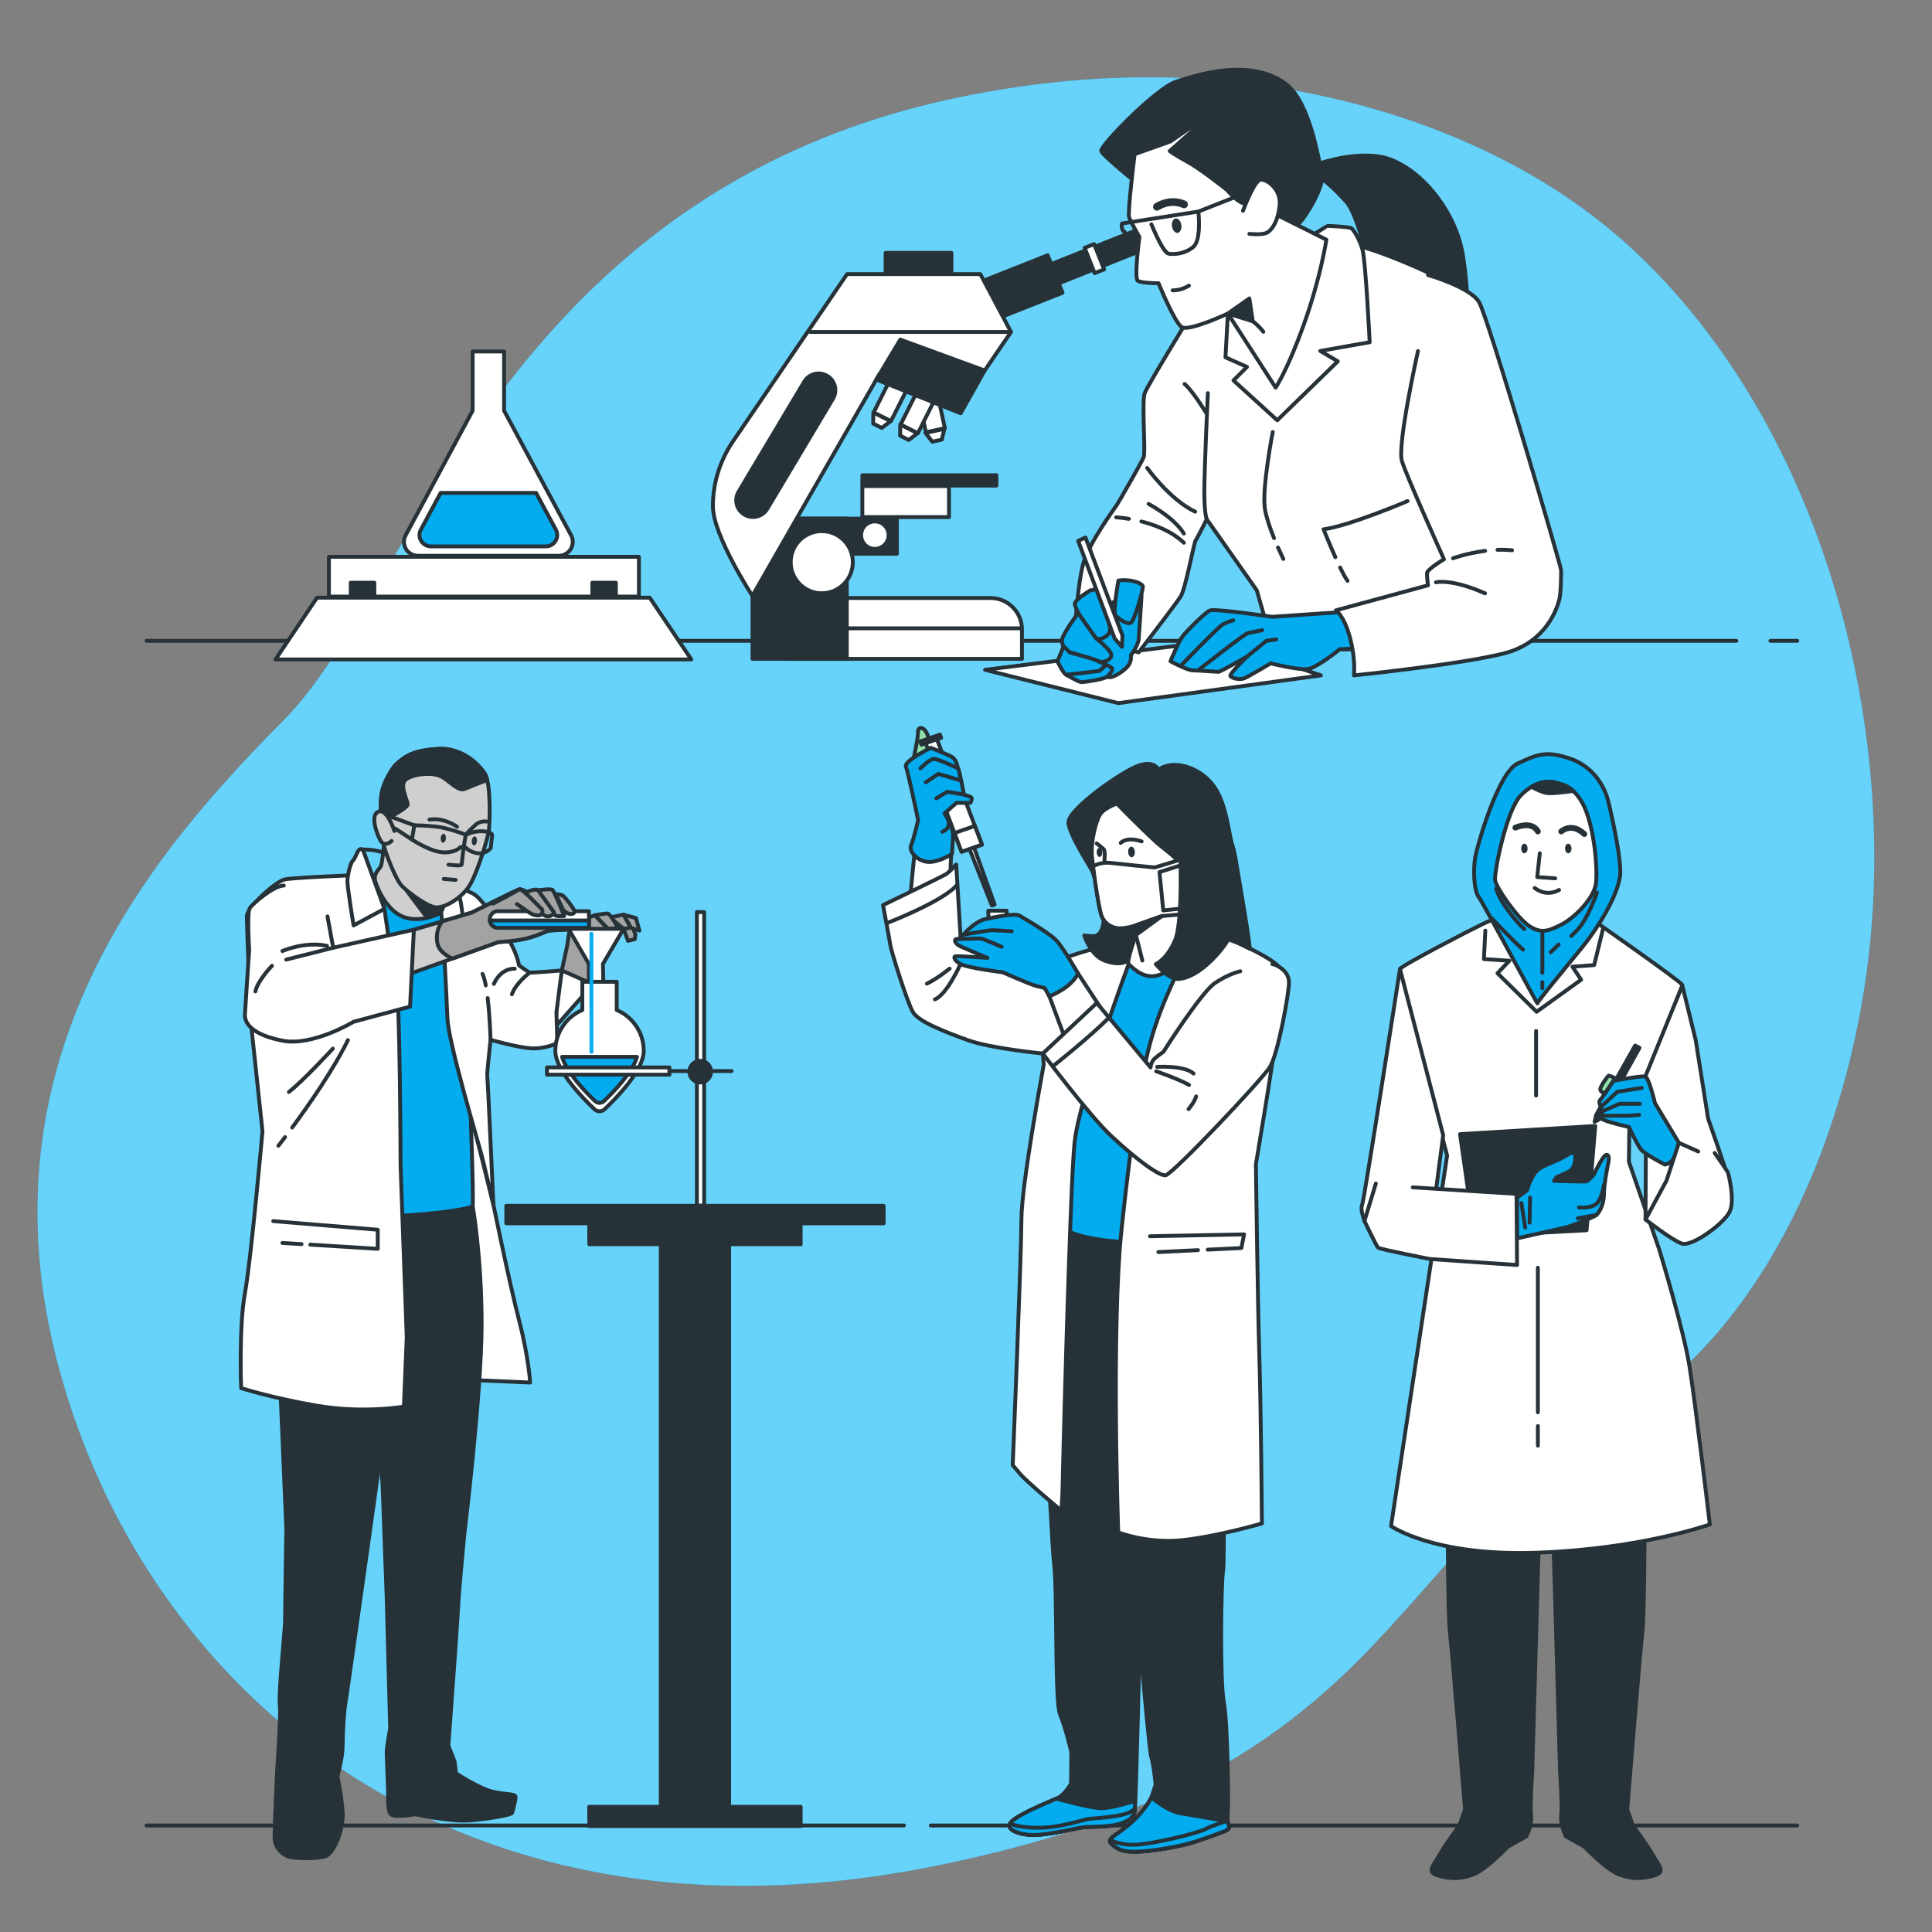 <?xml version="1.0" encoding="utf-8"?>
<!-- Generator: Adobe Illustrator 16.0.0, SVG Export Plug-In . SVG Version: 6.00 Build 0)  -->
<!DOCTYPE svg PUBLIC "-//W3C//DTD SVG 1.1//EN" "http://www.w3.org/Graphics/SVG/1.1/DTD/svg11.dtd">
<svg version="1.1" xmlns="http://www.w3.org/2000/svg" xmlns:xlink="http://www.w3.org/1999/xlink" x="0px" y="0px" width="500px"
	 height="500px" viewBox="0 0 500 500" enable-background="new 0 0 500 500" xml:space="preserve">
<rect x="0" y="0" width="500" height="500" fill="#808080" stroke="none"/>
<g id="Background_Simple">
	<path fill="#03ABEF" d="M483.555,247.786c-5.255,44.501-25.573,96.243-66.155,120.013c-61.315,35.921-56.183,91.17-175.864,115.188
		c-18.66,3.747-36.368,5.323-53.065,5.012c-8.976-0.166-17.666-0.89-26.045-2.123C86.361,474.765,35.173,421.893,16.394,358.069
		c-24.714-83.938,24.633-138.891,57.342-172C106.443,152.96,130.399,49.796,247.868,25.26c17.912-3.733,36.227-5.638,54.538-5.181
		c41.795,1.025,87.382,14.75,118.926,43.394c2.369,2.152,4.672,4.384,6.917,6.684C472.093,115.157,490.723,187.116,483.555,247.786z
		"/>
	<path opacity="0.7" fill="#92E5FF" d="M483.555,247.786c-5.255,44.501-25.573,96.243-66.155,120.013
		c-61.315,35.921-56.183,91.17-175.864,115.188c-18.66,3.747-36.368,5.323-53.065,5.012c-8.976-0.166-17.666-0.89-26.045-2.123
		C86.361,474.765,35.173,421.893,16.394,358.069c-24.714-83.938,24.633-138.891,57.342-172
		C106.443,152.96,130.399,49.796,247.868,25.26c17.912-3.733,36.227-5.638,54.538-5.181c41.795,1.025,87.382,14.75,118.926,43.394
		c2.369,2.152,4.672,4.384,6.917,6.684C472.093,115.157,490.723,187.116,483.555,247.786z"/>
</g>
<g id="Floor">
	<g>
		
			<line fill="none" stroke="#263238" stroke-linecap="round" stroke-linejoin="round" stroke-miterlimit="10" x1="233.957" y1="472.428" x2="37.91" y2="472.428"/>
		
			<line fill="none" stroke="#263238" stroke-linecap="round" stroke-linejoin="round" stroke-miterlimit="10" x1="465.136" y1="472.428" x2="240.885" y2="472.428"/>
	</g>
</g>
<g id="Table">
	<g>
		
			<line fill="none" stroke="#263238" stroke-linecap="round" stroke-linejoin="round" stroke-miterlimit="10" x1="449.367" y1="165.846" x2="37.91" y2="165.846"/>
		
			<line fill="none" stroke="#263238" stroke-linecap="round" stroke-linejoin="round" stroke-miterlimit="10" x1="465.136" y1="165.846" x2="458.185" y2="165.846"/>
	</g>
	<g>
		
			<rect x="131.027" y="312.066" fill="#263238" stroke="#263238" stroke-linecap="round" stroke-linejoin="round" stroke-miterlimit="10" width="97.661" height="4.521"/>
		<polygon fill="#263238" stroke="#263238" stroke-linecap="round" stroke-linejoin="round" stroke-miterlimit="10" points="
			152.503,322.013 171.013,322.013 171.013,467.601 152.503,467.601 152.503,472.574 207.212,472.574 207.212,467.601 
			188.702,467.601 188.702,322.013 207.212,322.013 207.212,317.039 152.503,317.039 		"/>
	</g>
</g>
<g id="Microscope">
	<g>
		<g>
			<polygon fill="#FFFFFF" stroke="#263238" stroke-linecap="round" stroke-linejoin="round" stroke-miterlimit="10" points="
				243.735,113.782 241.284,114.31 239.513,112.042 244.415,110.987 			"/>
			
				<rect x="238.179" y="99.657" transform="matrix(0.978 -0.211 0.211 0.978 -16.84 53.069)" fill="#FFFFFF" stroke="#263238" stroke-linecap="round" stroke-linejoin="round" stroke-miterlimit="10" width="5.014" height="11.852"/>
		</g>
		<g>
			<polygon fill="#FFFFFF" stroke="#263238" stroke-linecap="round" stroke-linejoin="round" stroke-miterlimit="10" points="
				235.185,113.87 232.944,112.745 232.985,109.868 237.467,112.118 			"/>
			
				<rect x="235.441" y="99.644" transform="matrix(0.894 0.449 -0.449 0.894 72.648 -95.528)" fill="#FFFFFF" stroke="#263238" stroke-linecap="round" stroke-linejoin="round" stroke-miterlimit="10" width="5.014" height="11.852"/>
		</g>
		<g>
			<polygon fill="#FFFFFF" stroke="#263238" stroke-linecap="round" stroke-linejoin="round" stroke-miterlimit="10" points="
				228.219,110.742 225.979,109.618 226.02,106.741 230.501,108.99 			"/>
			
				<rect x="228.475" y="96.516" transform="matrix(0.894 0.449 -0.449 0.894 70.505 -92.735)" fill="#FFFFFF" stroke="#263238" stroke-linecap="round" stroke-linejoin="round" stroke-miterlimit="10" width="5.014" height="11.852"/>
		</g>
		
			<rect x="194.75" y="134.216" fill="#263238" stroke="#263238" stroke-linecap="round" stroke-linejoin="round" stroke-miterlimit="10" width="37.367" height="9.099"/>
		<g>
			<path fill="#FFFFFF" stroke="#263238" stroke-linecap="round" stroke-linejoin="round" stroke-miterlimit="10" d="
				M264.482,170.511h-60.788V154.77h52.654c4.492,0,8.134,3.642,8.134,8.134V170.511z"/>
			
				<line fill="none" stroke="#263238" stroke-linecap="round" stroke-linejoin="round" stroke-miterlimit="10" x1="264.002" y1="162.604" x2="219.282" y2="162.604"/>
		</g>
		
			<rect x="194.75" y="134.216" fill="#263238" stroke="#263238" stroke-linecap="round" stroke-linejoin="round" stroke-miterlimit="10" width="24.402" height="36.295"/>
		<g>
			<polygon fill="#263238" stroke="#263238" stroke-linecap="round" stroke-linejoin="round" stroke-miterlimit="10" points="
				300.793,62.683 253.377,81.54 251.404,76.555 298.82,57.698 			"/>
			
				<rect x="281.851" y="63.343" transform="matrix(0.93 -0.368 0.368 0.93 -4.726 108.957)" fill="#FFFFFF" stroke="#263238" stroke-linecap="round" stroke-linejoin="round" stroke-miterlimit="10" width="2.634" height="7.041"/>
			
				<rect x="251.612" y="69.749" transform="matrix(0.93 -0.368 0.368 0.93 -9.151 101.952)" fill="#263238" stroke="#263238" stroke-linecap="round" stroke-linejoin="round" stroke-miterlimit="10" width="22.18" height="10.433"/>
		</g>
		<path fill="#FFFFFF" stroke="#263238" stroke-linecap="round" stroke-linejoin="round" stroke-miterlimit="10" d="M261.649,85.909
			l-6.807,9.984l-27.229,0.908l-32.901,57.407c0,0-10.211-15.656-10.211-23.145c0-0.075,0-0.149,0-0.223
			c0.018-5.949,1.867-11.743,5.219-16.658l29.497-43.249h34.49L261.649,85.909z"/>
		
			<line fill="none" stroke="#263238" stroke-linecap="round" stroke-linejoin="round" stroke-miterlimit="10" x1="261.649" y1="85.909" x2="209.688" y2="85.909"/>
		
			<rect x="229.202" y="65.447" fill="#263238" stroke="#263238" stroke-linecap="round" stroke-linejoin="round" stroke-miterlimit="10" width="17.018" height="5.445"/>
		<g>
			<path fill="#263238" stroke="#263238" stroke-linecap="round" stroke-linejoin="round" stroke-miterlimit="10" d="
				M194.859,133.797c-0.754,0-1.518-0.197-2.213-0.612c-2.052-1.225-2.723-3.882-1.499-5.934l17-28.488
				c1.225-2.053,3.881-2.724,5.934-1.499c2.052,1.225,2.724,3.882,1.499,5.934l-17.001,28.488
				C197.77,133.044,196.333,133.797,194.859,133.797z"/>
		</g>
		<polygon fill="#263238" stroke="#263238" stroke-linecap="round" stroke-linejoin="round" stroke-miterlimit="10" points="
			254.842,95.893 248.624,106.954 226.798,98.224 233.001,87.885 		"/>
		
			<rect x="223.176" y="122.994" fill="#263238" stroke="#263238" stroke-linecap="round" stroke-linejoin="round" stroke-miterlimit="10" width="34.693" height="2.683"/>
		
			<rect x="223.176" y="125.79" fill="#FFFFFF" stroke="#263238" stroke-linecap="round" stroke-linejoin="round" stroke-miterlimit="10" width="22.425" height="8.037"/>
		
			<circle fill="#FFFFFF" stroke="#263238" stroke-linecap="round" stroke-linejoin="round" stroke-miterlimit="10" cx="212.671" cy="145.493" r="8.037"/>
		
			<circle fill="#FFFFFF" stroke="#263238" stroke-linecap="round" stroke-linejoin="round" stroke-miterlimit="10" cx="226.411" cy="138.493" r="3.552"/>
	</g>
</g>
<g id="Bottle">
	
		<rect x="99.642" y="153.289" fill="#FFFFFF" stroke="#263238" stroke-linecap="round" stroke-linejoin="round" stroke-miterlimit="10" width="6.42" height="4.187"/>
	<polygon fill="#FFFFFF" stroke="#263238" stroke-linecap="round" stroke-linejoin="round" stroke-miterlimit="10" points="
		178.908,170.663 71.29,170.663 82.052,154.669 168.146,154.669 	"/>
	
		<rect x="85.115" y="144.097" fill="#FFFFFF" stroke="#263238" stroke-linecap="round" stroke-linejoin="round" stroke-miterlimit="10" width="80.239" height="10.301"/>
	
		<rect x="90.773" y="150.802" fill="#263238" stroke="#263238" stroke-linecap="round" stroke-linejoin="round" stroke-miterlimit="10" width="6.099" height="3.703"/>
	
		<rect x="153.292" y="150.802" fill="#263238" stroke="#263238" stroke-linecap="round" stroke-linejoin="round" stroke-miterlimit="10" width="6.099" height="3.703"/>
	
		<rect x="125.323" y="135.545" fill="#FFFFFF" stroke="#263238" stroke-linecap="round" stroke-linejoin="round" stroke-miterlimit="10" width="6.234" height="4.066"/>
	<g>
		<path fill="#FFFFFF" stroke="#263238" stroke-linecap="round" stroke-linejoin="round" stroke-miterlimit="10" d="
			M147.933,138.788l-17.48-32.509V90.966h-8.132v15.313l-17.48,32.509c-1.027,2.382,0.719,5.039,3.314,5.039h36.464
			C147.213,143.826,148.96,141.17,147.933,138.788z"/>
		<path fill="#03ABEF" stroke="#263238" stroke-linecap="round" stroke-linejoin="round" stroke-miterlimit="10" d="
			M138.735,127.562h-24.698l-5.23,9.728c-0.838,1.944,0.587,4.111,2.704,4.111h29.75c2.117,0,3.542-2.167,2.704-4.111
			L138.735,127.562z"/>
	</g>
</g>
<g id="Character_4">
	<g>
		<path fill="#FFFFFF" stroke="#263238" stroke-linecap="round" stroke-linejoin="round" stroke-miterlimit="10" d="
			M435.377,255.035l3.462,14.121l3.222,20.354c0,0,5.062,14.406,5.062,15.055c0,0.649-4.153,7.657-4.542,7.787
			c-0.39,0.13-9.345-4.672-9.345-4.672l-9.733-24.529L435.377,255.035z"/>
		<path fill="#263238" stroke="#263238" stroke-linecap="round" stroke-linejoin="round" stroke-miterlimit="10" d="M427.42,372.098
			l-1.799,19.186c0,0,0,26.681-0.6,31.478c-0.6,4.796-3.897,45.566-3.897,45.566l1.499,4.196c0,0,3.598,4.797,5.097,7.495
			s3.597,4.496,0.3,5.396c-3.298,0.899-5.696,0.899-8.994-0.3c-3.297-1.199-8.993-7.194-8.993-7.194l-4.796-2.698
			c0,0-1.499-2.998-1.199-5.396c0.3-2.398-0.3-11.392-0.3-11.392l-1.499-52.462l-1.199-35.374l28.18-0.6L427.42,372.098z"/>
		<path fill="#263238" stroke="#263238" stroke-linecap="round" stroke-linejoin="round" stroke-miterlimit="10" d="
			M372.859,372.098l1.799,19.186c0,0,0,26.681,0.6,31.478c0.6,4.796,3.897,45.566,3.897,45.566l-1.499,4.196
			c0,0-3.598,4.797-5.097,7.495s-3.597,4.496-0.3,5.396c3.298,0.899,5.696,0.899,8.994-0.3c3.297-1.199,8.993-7.194,8.993-7.194
			l4.796-2.698c0,0,1.499-2.998,1.199-5.396c-0.3-2.398,0.3-11.392,0.3-11.392l1.499-52.462l1.199-35.374l-28.18-0.6
			L372.859,372.098z"/>
		<path fill="#FFFFFF" stroke="#263238" stroke-linecap="round" stroke-linejoin="round" stroke-miterlimit="10" d="
			M374.516,299.062c0,0-12.487-47.435-12.206-48.278s18.495-10.26,21.166-11.525c2.67-1.265,3.373-1.546,3.795-1.546
			c0.421,0,25.439,0.703,25.439,0.703s22.338,15.592,22.619,16.435c0.008,0.023,0.025,0.09,0.048,0.185l-13.672,33.697
			l-0.141,11.946l7.871,22.77c0,0,6.276,20.562,7.822,30.26s5.248,40.816,5.248,40.816s-17.709,6.324-44.554,7.309
			c-26.846,0.983-37.949-6.887-37.949-6.887L374.516,299.062z"/>
		<g>
			<path fill="#03ABEF" stroke="#263238" stroke-linecap="round" stroke-linejoin="round" stroke-miterlimit="10" d="
				M406.862,196.515c4.842,1.855,8.259,6.122,9.45,11.219c1.377,5.886,3.406,15.459,2.948,18.993
				c-0.681,5.251-5.693,13.363-9.573,18.168s-11.815,14.271-11.785,14.768c0.031,0.497-13.937-25.823-15.208-27.503
				c-1.271-1.68-1.431-6.997-0.949-10.056c0.48-3.06,5.984-22.235,11.021-24.513s6.975-3.346,13.104-1.421
				C406.209,196.276,406.54,196.392,406.862,196.515z"/>
			<path fill="#FFFFFF" stroke="#263238" stroke-linecap="round" stroke-linejoin="round" stroke-miterlimit="10" d="
				M403.778,202.925c0,0,3.862,0.366,6.392,6.229s3.313,15.939,2.863,19.495c-0.449,3.556-5.147,8.628-8.868,10.58
				s-5.534,2.338-8.493,0.362c-2.96-1.976-8.448-9.814-8.735-11.78c-0.288-1.966,2.893-18.192,6.667-21.984
				C397.379,202.034,401.035,201.757,403.778,202.925z"/>
			<path fill="#263238" stroke="#263238" stroke-linecap="round" stroke-linejoin="round" stroke-miterlimit="10" d="
				M403.778,202.925c0,0,1.563,0.154,3.353,1.771c-1.821,0.265-5.606,0.761-6.975,0.512c-1.078-0.196-2.672-0.968-3.803-1.571
				C399.121,201.987,401.709,202.044,403.778,202.925z"/>
			<polyline fill="none" stroke="#263238" stroke-linecap="round" stroke-linejoin="round" stroke-miterlimit="10" points="
				398.496,220.835 397.831,226.986 402.486,227.318 			"/>
			<path fill="none" stroke="#263238" stroke-linecap="round" stroke-linejoin="round" stroke-miterlimit="10" d="M403.483,230.311
				c0,0-2.992,1.995-6.316-0.499"/>
			
				<path fill="none" stroke="#263238" stroke-width="1.5" stroke-linecap="round" stroke-linejoin="round" stroke-miterlimit="10" d="
				M397.998,215.183c0,0-1.164-2.826-5.818-0.998"/>
			
				<path fill="none" stroke="#263238" stroke-width="1.5" stroke-linecap="round" stroke-linejoin="round" stroke-miterlimit="10" d="
				M404.037,215.183c0,0,2.654-2.485,5.984,0.665"/>
			<ellipse fill="#263238" cx="405.866" cy="219.588" rx="0.831" ry="1.247"/>
			<ellipse fill="#263238" cx="394.507" cy="219.588" rx="0.831" ry="1.247"/>
			
				<line fill="none" stroke="#263238" stroke-linecap="round" stroke-linejoin="round" stroke-miterlimit="10" x1="399.159" y1="254.172" x2="399.159" y2="255.745"/>
			
				<line fill="none" stroke="#263238" stroke-linecap="round" stroke-linejoin="round" stroke-miterlimit="10" x1="399.159" y1="241.282" x2="399.159" y2="251.743"/>
			<path fill="none" stroke="#263238" stroke-linecap="round" stroke-linejoin="round" stroke-miterlimit="10" d="M403.376,244.445
				c-1.157,1.124-2.056,1.991-2.056,1.991"/>
			<path fill="none" stroke="#263238" stroke-linecap="round" stroke-linejoin="round" stroke-miterlimit="10" d="M413.292,230.976
				c0,0-2.376,6.998-5.222,9.843c-0.421,0.421-0.913,0.908-1.429,1.414"/>
			<path fill="none" stroke="#263238" stroke-linecap="round" stroke-linejoin="round" stroke-miterlimit="10" d="M385.844,237.448
				c0,0,5.668,5.996,8.328,8.323"/>
			<path fill="none" stroke="#263238" stroke-linecap="round" stroke-linejoin="round" stroke-miterlimit="10" d="M387.219,229.972
				c0,0,0.304,1.834,2.963,5.492c2.66,3.657,4.322,4.987,4.322,4.987"/>
		</g>
		<g>
			
				<line fill="none" stroke="#263238" stroke-linecap="round" stroke-linejoin="round" stroke-miterlimit="10" x1="397.53" y1="266.807" x2="397.53" y2="283.532"/>
			
				<line fill="#FFFFFF" stroke="#263238" stroke-linecap="round" stroke-linejoin="round" stroke-miterlimit="10" x1="398" y1="369.043" x2="398" y2="374.132"/>
			
				<line fill="#FFFFFF" stroke="#263238" stroke-linecap="round" stroke-linejoin="round" stroke-miterlimit="10" x1="398" y1="328.091" x2="398" y2="365.489"/>
			<polyline fill="none" stroke="#263238" stroke-linecap="round" stroke-linejoin="round" stroke-miterlimit="10" points="
				414.887,240.287 412.569,249.761 406.947,250.183 409.196,253.556 397.671,261.848 387.551,251.869 390.644,248.636 
				384.037,248.215 384.399,240.848 			"/>
		</g>
		<path fill="#FFFFFF" stroke="#263238" stroke-linecap="round" stroke-linejoin="round" stroke-miterlimit="10" d="M362.31,250.784
			c0,0-9.193,59.453-9.756,60.858c-0.562,1.406,0.281,3.233,0.563,4.357s9.558,2.39,10.261,2.39c0.702,0,8.292-10.682,8.292-10.682
			l1.827-13.915L362.31,250.784z"/>
		<polygon fill="#263238" stroke="#263238" stroke-linecap="round" stroke-linejoin="round" stroke-miterlimit="10" points="
			410.602,318.389 412.851,291.402 377.854,293.511 381.648,319.935 		"/>
		<path fill="#03ABEF" stroke="#263238" stroke-linecap="round" stroke-linejoin="round" stroke-miterlimit="10" d="
			M392.611,309.955l2.529-1.827c0,0,1.125-3.795,2.671-5.2s5.06-2.389,6.887-3.514c1.827-1.124,2.812-1.546,2.951-0.422
			c0.141,1.125-0.14,3.373-1.405,4.076c-1.265,0.703-3.373,1.546-3.373,1.546l-0.703,0.984c0,0,8.012,0.281,8.434,0.141
			s1.827-1.687,1.827-1.687s2.529-5.342,3.373-5.201s0.563,1.406,0.281,2.812s-0.984,5.06-0.984,7.449s-1.124,4.638-1.968,5.341
			c-0.843,0.703-7.448,3.092-7.448,3.092l-13.071,2.952V309.955z"/>
		<path fill="none" stroke="#263238" stroke-linecap="round" stroke-linejoin="round" stroke-miterlimit="10" d="M415.099,306.582
			c0,0-0.562,4.217-2.248,5.2c-1.688,0.984-4.217,0.703-4.217,0.703"/>
		
			<line fill="#FFFFFF" stroke="#263238" stroke-linecap="round" stroke-linejoin="round" stroke-miterlimit="10" x1="413.131" y1="314.453" x2="408.353" y2="315.296"/>
		
			<line fill="#FFFFFF" stroke="#263238" stroke-linecap="round" stroke-linejoin="round" stroke-miterlimit="10" x1="393.735" y1="311.361" x2="394.72" y2="317.686"/>
		
			<line fill="#FFFFFF" stroke="#263238" stroke-linecap="round" stroke-linejoin="round" stroke-miterlimit="10" x1="395.984" y1="309.955" x2="395.844" y2="316.421"/>
		<path fill="#FFFFFF" stroke="#263238" stroke-linecap="round" stroke-linejoin="round" stroke-miterlimit="10" d="
			M365.625,307.285l26.846,1.687l0.141,18.412l-22.488-1.546c0,0-13.071-2.53-13.493-2.952c-0.422-0.421-3.514-6.887-3.514-6.887
			l2.952-9.698"/>
		<polygon fill="#263238" stroke="#263238" stroke-linecap="round" stroke-linejoin="round" stroke-miterlimit="10" points="
			424.306,271.167 414.066,289.597 412.674,290.334 413.084,288.532 423.159,270.594 		"/>
		<path fill="#FFFFFF" stroke="#263238" stroke-linecap="round" stroke-linejoin="round" stroke-miterlimit="10" d="
			M425.854,315.606l0.099-18.496l9.595,2.77c0,0-2.374,8.209-4.154,10.88C429.613,313.43,425.854,315.606,425.854,315.606z"/>
		<path fill="#03ABEF" stroke="#263238" stroke-linecap="round" stroke-linejoin="round" stroke-miterlimit="10" d="M434.495,295.76
			l-6.185-10.26c0,0-1.546-6.606-2.529-6.887c-0.984-0.281-8.293,1.124-8.293,1.124l-3.092,4.638c0,0-0.703,0.422-0.422,1.266
			c0.281,0.843,0.703,1.968,0.703,1.968s-0.281,1.405,0,1.968c0.28,0.562,6.887,2.107,6.887,2.107s2.108,4.498,3.092,5.763
			c0.984,1.265,6.185,3.936,6.185,3.936S433.933,301.241,434.495,295.76z"/>
		<polyline fill="none" stroke="#263238" stroke-linecap="round" stroke-linejoin="round" stroke-miterlimit="10" points="
			424.879,281.569 418.572,282.553 414.477,286.32 		"/>
		<polyline fill="none" stroke="#263238" stroke-linecap="round" stroke-linejoin="round" stroke-miterlimit="10" points="
			424.388,285.665 419.146,285.665 414.678,287.608 		"/>
		<polyline fill="none" stroke="#263238" stroke-linecap="round" stroke-linejoin="round" stroke-miterlimit="10" points="
			414.722,288.778 421.705,288.732 424.224,288.532 		"/>
		<path fill="#92E3A9" stroke="#263238" stroke-linecap="round" stroke-linejoin="round" stroke-miterlimit="10" d="
			M418.244,279.112c0,0-1.638-0.737-1.884-0.737s-2.212,2.785-2.212,3.522s1.229,1.064,1.229,1.064l2.111-3.225L418.244,279.112z"/>
		<path fill="#FFFFFF" stroke="#263238" stroke-linecap="round" stroke-linejoin="round" stroke-miterlimit="10" d="
			M443.757,298.396c0,0,3.363,4.747,3.462,5.143s1.879,7.022,0.396,10.089s-9.792,9.1-12.363,8.209
			c-2.572-0.89-9.396-6.23-9.396-6.23l5.44-10.089l3.2-9.758l5.009,2.24"/>
	</g>
</g>
<g id="Character_3">
	<g>
		<path fill="#FFFFFF" stroke="#263238" stroke-linecap="round" stroke-linejoin="round" stroke-miterlimit="10" d="
			M235.524,232.663l1.081-11.22c0,0,1.61,0.863,4.181,0.288c2.571-0.575,5.402-2.014,5.402-2.014l-0.305,8.487
			C245.883,228.204,238.415,233.095,235.524,232.663z"/>
		<g>
			<path fill="#263238" stroke="#263238" stroke-linecap="round" stroke-linejoin="round" stroke-miterlimit="10" d="
				M268.431,318.404c0,0,3.481,79.08,4.36,86.237c0.878,7.157,0.143,35.786,1.548,39.039c1.405,3.254,2.914,9.76,2.914,9.76
				l-0.066,8.134c0,0-1.533,2.928-3.779,3.904c-2.247,0.976-10.276,4.229-11.84,6.181s2.706,3.253,5.959,3.253
				s10.684-1.626,12.3-1.951s7.157,0,10.054-0.977c2.896-0.976,3.516-1.952,3.8-3.253c0.284-1.302,1.405-48.474,1.405-48.474
				l-4.045-65.066l-0.737-37.517l-22.028-4.15L268.431,318.404z"/>
			<g>
				<path fill="#03ABEF" stroke="#263238" stroke-linecap="round" stroke-linejoin="round" stroke-miterlimit="10" d="
					M284.665,467.943c-3.256-0.191-11.258-2.465-11.258-2.465c-2.246,0.976-10.275,4.229-11.84,6.181s2.706,3.253,5.959,3.253
					s10.684-1.626,12.3-1.951s7.157,0,10.054-0.977c2.896-0.976,3.516-1.952,3.8-3.253c0.037-0.171,0.038-1.135,0.011-2.672
					C291.542,466.757,287.079,468.085,284.665,467.943z"/>
				<path fill="#03ABEF" stroke="#263238" stroke-linecap="round" stroke-linejoin="round" stroke-miterlimit="10" d="
					M293.681,468.731c0.013-0.063,0.022-0.232,0.026-0.496c-0.361,0.173-0.724,0.375-1.066,0.614
					c-1.648,1.154-7.749,1.648-10.222,1.813c-2.473,0.165-8.408,2.803-15.662,2.308c-3.11-0.212-4.612-0.666-5.315-1.116
					c-1.135,1.842,2.94,3.058,6.083,3.058c3.253,0,10.684-1.626,12.3-1.951s7.157,0,10.054-0.977
					C292.777,471.009,293.397,470.032,293.681,468.731z"/>
			</g>
		</g>
		<path fill="#263238" stroke="#263238" stroke-linecap="round" stroke-linejoin="round" stroke-miterlimit="10" d="
			M287.801,358.677c0,0,5.028,46.723,5.799,52.341c0.77,5.619,3.702,41.695,4.359,43.766c0.657,2.07,1.113,7.098,1.113,7.098
			l-1.08,3.252c0,0-1.098,2.662-4.829,6.21c-3.731,3.549-7.251,4.437-5.43,5.915s3.042,2.661,11.58,1.479
			c8.538-1.184,11.448-2.662,15.836-4.141s2.605-1.773,2.559-3.253c-0.048-1.479,0.154-4.436,0.154-4.436
			s-0.059-20.404-1.135-26.318c-1.075-5.914-0.701-31.05-0.204-34.007s-0.112-31.641-0.112-31.641l0.223-51.66l-29.103-3.844"/>
		<g>
			<path fill="#03ABEF" stroke="#263238" stroke-linecap="round" stroke-linejoin="round" stroke-miterlimit="10" d="
				M317.708,471.343c0,0-8.623-1.479-12.19-2.069c-3.567-0.592-7.525-4.141-7.525-4.141s-1.098,2.662-4.829,6.21
				c-3.731,3.549-7.251,4.437-5.43,5.915s3.042,2.661,11.58,1.479c8.538-1.184,11.448-2.662,15.836-4.141
				S317.755,472.821,317.708,471.343z"/>
			<path fill="#03ABEF" stroke="#263238" stroke-linecap="round" stroke-linejoin="round" stroke-miterlimit="10" d="
				M317.708,471.343c0,0-0.13-0.021-0.36-0.062c-2.219,0.758-4.367,1.543-5.252,2.02c-2.144,1.154-13.684,3.957-18.465,4.122
				c-2.64,0.091-4.873-0.572-6.348-1.184c-0.114,0.335,0.009,0.659,0.451,1.019c1.821,1.479,3.042,2.661,11.58,1.479
				c8.538-1.184,11.448-2.662,15.836-4.141S317.755,472.821,317.708,471.343z"/>
		</g>
		<path fill="#03ABEF" stroke="#263238" stroke-linecap="round" stroke-linejoin="round" stroke-miterlimit="10" d="
			M283.322,248.563c0,0,10.181-6.563,20.755-5.136s9.557,5.029,9.557,5.029s-9.313,21.484-12.015,36.501
			c-2.702,15.017-4.009,34.98-4.009,34.98s-0.97,2.827-14.111,0.707s-11.383-7.95-11.383-7.95s3.844-34.628,7.654-42.578
			C283.579,262.166,283.322,248.563,283.322,248.563z"/>
		<path fill="#FFFFFF" stroke="#263238" stroke-linecap="round" stroke-linejoin="round" stroke-miterlimit="10" d="
			M292.096,249.514c0,0-12.79,34.501-14,46.153c-1.211,11.651-3.151,89.679-3.132,90.254c0.018,0.575-0.271,5.034-0.271,5.034
			s-9.013-7.479-10.808-9.638c-1.795-2.157-1.795-2.157-1.795-2.157s2.25-54.725,2.253-63.644
			c0.004-8.918,5.775-39.988,5.775-39.988l-0.236-2.877c0,0-13.418-1.294-19.385-3.452c-5.966-2.157-12.666-4.747-14.182-7.192
			c-1.517-2.445-5.687-15.966-5.872-17.261s-1.917-10.5-1.917-10.5s15.158-7.336,16.146-7.912c0.988-0.575,2.794-2.589,2.794-2.589
			s1.203,19.707,1.217,20.138c0.014,0.432,7.82,6.186,16.298,5.898c8.478-0.288,13.699-3.453,18.85-4.315
			c5.151-0.863,9.085,0.719,9.085,0.719L292.096,249.514z"/>
		<path fill="none" stroke="#263238" stroke-linecap="round" stroke-linejoin="round" stroke-miterlimit="10" d="M248.575,249.493
			c0,0-3.485,7.904-6.626,9.14"/>
		<path fill="none" stroke="#263238" stroke-linecap="round" stroke-linejoin="round" stroke-miterlimit="10" d="M245.759,250.683
			c0,0-3.272,2.65-5.883,3.887"/>
		<path fill="none" stroke="#263238" stroke-linecap="round" stroke-linejoin="round" stroke-miterlimit="10" d="M229.658,238.846
			c0,0,14.66-5.653,18.059-9.894"/>
		<path fill="#263238" stroke="#263238" stroke-linecap="round" stroke-linejoin="round" stroke-miterlimit="10" d="
			M299.758,199.224c0,0-0.737-2.382-4.802-1.191s-18.823,11.514-18.449,14.955c0.374,3.441,5.793,11.514,6.224,12.573
			s2.942,9.264,2.902,12.176c-0.04,2.911-1.185,4.367-2.239,4.5c-1.055,0.132-2.784-0.132-2.784-0.132s1.62,5.161,5.236,6.485
			c3.615,1.323,5.579,0.662,7.386-0.794c1.807-1.456,2.84-2.25,3.921-5.691s-4.557-26.733-4.557-26.733s13.948,18.263,17.931,18.661
			c3.983,0.397,9.704-11.117,8.527-14.823s-1.532-10.72-4.729-15.484C311.131,198.959,304.028,196.18,299.758,199.224z"/>
		<g>
			<path fill="#FFFFFF" stroke="#263238" stroke-linecap="round" stroke-linejoin="round" stroke-miterlimit="10" d="
				M289.052,207.958c0,0-3.403,1.191-4.407,2.912c-1.004,1.72-2.428,6.882-2.037,10.852c0.392,3.97,1.579,12.175,2.325,14.822
				s3.162,3.706,4.75,3.706c1.588,0,3.556-0.529,3.556-0.529l0.733,2.25c0,0-2.556,7.014-1.877,7.543s3.294,3.706,6.979,3.043
				c3.685-0.661,7.392-4.764,8.528-6.484c1.136-1.72,1.181-16.94,1.651-18.793c0.471-1.853-0.815-0.662-5.334-5.426
				c-0.615-0.648-3.842-3.121-4.622-3.838C294.347,213.466,289.052,207.958,289.052,207.958z"/>
			<path fill="#FFFFFF" stroke="#263238" stroke-linecap="round" stroke-linejoin="round" stroke-miterlimit="10" d="
				M305.906,222.352l-7.063,2.149c0,0-9.426-0.927-11.552-1.191s-3.949,0.662-3.949,0.662l-0.446,0.294
				c0.523,4.243,1.428,10.116,2.038,12.279c0.746,2.647,3.162,3.706,4.75,3.706c1.315,0,2.875-0.359,3.377-0.484l0.179-0.045
				l7.459-2.647l7.655-0.662l0.214-1.588l-7.519,0.794l-0.978-9.926l6.987-2.212C306.716,223.146,306.333,222.772,305.906,222.352z"
				/>
			<path fill="#263238" d="M293.697,220.487c0.024,0.755-0.344,1.368-0.823,1.368c-0.478,0-0.885-0.612-0.909-1.368
				c-0.024-0.755,0.344-1.367,0.822-1.367C293.266,219.12,293.673,219.732,293.697,220.487z"/>
			<path fill="#263238" d="M285.268,220.605c0.021,0.65-0.286,1.177-0.685,1.177s-0.739-0.527-0.76-1.177
				c-0.021-0.65,0.286-1.177,0.685-1.177C284.907,219.428,285.247,219.955,285.268,220.605z"/>
			<path fill="none" stroke="#263238" stroke-linecap="round" stroke-linejoin="round" stroke-miterlimit="10" d="M290.038,218.149
				c0,0,1.401-1.721,5.413-0.397"/>
			<path fill="none" stroke="#263238" stroke-linecap="round" stroke-linejoin="round" stroke-miterlimit="10" d="M283.822,218.281
				c0,0,1.221,0.926,1.767,1.456c0.546,0.529,0.225,2.912,0.225,2.912"/>
			<polygon fill="#263238" stroke="#263238" stroke-linecap="round" stroke-linejoin="round" stroke-miterlimit="10" points="
				300.699,237.074 293.973,241.971 293.239,239.721 			"/>
			
				<line fill="#FFFFFF" stroke="#263238" stroke-linecap="round" stroke-linejoin="round" stroke-miterlimit="10" x1="293.973" y1="241.971" x2="295.639" y2="248.588"/>
		</g>
		<path fill="#FFFFFF" stroke="#263238" stroke-linecap="round" stroke-linejoin="round" stroke-miterlimit="10" d="
			M307.603,246.073c0,0-5.326,9.461-8.735,19.817c-3.41,10.357-5.788,26.036-8.563,51.784c-2.776,25.748-0.905,78.891-0.905,78.891
			s7.576,3.021,16.75,2.014s20.433-4.315,20.433-4.315s-0.253-30.495-0.674-43.729c-0.422-13.233-0.885-49.259-0.885-49.259
			s4.363-25.604,5.024-31.933c0.662-6.329,2.939-16.111,1.274-18.7c-1.664-2.589-10.999-6.617-10.999-6.617l-9.612-3.74
			L307.603,246.073z"/>
		
			<line fill="none" stroke="#263238" stroke-linecap="round" stroke-linejoin="round" stroke-miterlimit="10" x1="310.037" y1="323.532" x2="299.784" y2="324.036"/>
		<polyline fill="none" stroke="#263238" stroke-linecap="round" stroke-linejoin="round" stroke-miterlimit="10" points="
			297.609,319.938 321.97,319.459 321.266,322.98 312.564,323.408 		"/>
		<path fill="#263238" stroke="#263238" stroke-linecap="round" stroke-linejoin="round" stroke-miterlimit="10" d="
			M305.381,217.884c0,0,0.918,20.513-1.304,25.542c-2.222,5.029-4.967,6.088-4.967,6.088s3.303,3.97,5.813,3.838
			c2.51-0.133,5.504-1.721,8.711-4.897s4.451-5.691,4.451-5.691l5.382,2.779c0,0-0.221-2.779-2.01-13.234
			s-1.818-11.381-2.402-13.102c-0.584-1.72-2.362-7.676-2.362-7.676"/>
		<path fill="#92E3A9" stroke="#263238" stroke-linecap="round" stroke-linejoin="round" stroke-miterlimit="10" d="
			M236.388,196.559c0,0,1.26-5.61,1.209-7.192c-0.05-1.582,1.973-1.294,2.635,1.438c0.663,2.733,0.151,4.747,0.151,4.747
			L236.388,196.559z"/>
		<g>
			<polygon fill="#FFFFFF" stroke="#263238" stroke-linecap="round" stroke-linejoin="round" stroke-miterlimit="10" points="
				257.411,234.106 256.697,234.356 247.882,212.115 249.31,211.615 			"/>
			<polygon fill="#FFFFFF" stroke="#263238" stroke-linecap="round" stroke-linejoin="round" stroke-miterlimit="10" points="
				252.95,219.002 250.027,220.025 239.401,191.928 242.325,190.904 			"/>
			<polygon fill="#FFFFFF" stroke="#263238" stroke-linecap="round" stroke-linejoin="round" stroke-miterlimit="10" points="
				254.124,218.591 248.853,220.437 240.395,198.071 245.667,196.225 			"/>
			<polygon fill="#FFFFFF" stroke="#263238" stroke-linecap="round" stroke-linejoin="round" stroke-miterlimit="10" points="
				254.124,218.591 248.853,220.437 247.02,215.592 252.292,213.746 			"/>
			<polygon fill="#FFFFFF" stroke="#263238" stroke-linecap="round" stroke-linejoin="round" stroke-miterlimit="10" points="
				243.572,190.945 238.473,192.73 238.154,191.887 243.253,190.102 			"/>
		</g>
		<g>
			<path fill="#03ABEF" stroke="#263238" stroke-linecap="round" stroke-linejoin="round" stroke-miterlimit="10" d="
				M240.895,193.538c0,0-7.082,3.453-6.461,4.891c0.621,1.438,3.173,13.809,3.173,13.809s-1.134,5.035-1.808,6.473
				s1.274,3.884,4.021,4.315c2.747,0.431,6.553-2.014,6.553-2.014s0.089-1.726,0.294-4.315c0.206-2.589-2.21-6.186-2.21-6.186
				l3.077-2.733h3.596c0,0,0.822-1.294-0.05-1.583c-0.873-0.288-1.601-0.575-1.601-0.575s-1.208-6.329-1.51-6.761
				c-0.301-0.431-0.217-2.301-1.971-3.165C244.245,194.833,240.895,193.538,240.895,193.538z"/>
			<path fill="none" stroke="#263238" stroke-linecap="round" stroke-linejoin="round" stroke-miterlimit="10" d="M247.969,198.86
				c0,0-5.112-2.445-6.263-2.445c-1.151,0-3.519,2.445-3.519,2.445"/>
			<polyline fill="none" stroke="#263238" stroke-linecap="round" stroke-linejoin="round" stroke-miterlimit="10" points="
				248.353,201.881 242.836,200.298 239.597,202.456 			"/>
			<polyline fill="none" stroke="#263238" stroke-linecap="round" stroke-linejoin="round" stroke-miterlimit="10" points="
				249.479,205.621 245.141,204.901 242.319,206.627 			"/>
			<path fill="none" stroke="#263238" stroke-linecap="round" stroke-linejoin="round" stroke-miterlimit="10" d="M244.457,210.511
				c0,0,2.838,3.309-0.568,4.747"/>
		</g>
		<polygon fill="#FFFFFF" stroke="#263238" stroke-linecap="round" stroke-linejoin="round" stroke-miterlimit="10" points="
			260.615,239.136 255.869,239.136 255.759,235.684 260.505,235.684 		"/>
		<path fill="#FFFFFF" stroke="#263238" stroke-linecap="round" stroke-linejoin="round" stroke-miterlimit="10" d="
			M279.004,251.938l6.047,9.206l-9.08,8.486l-4.403-11.795C271.568,257.836,278.456,252.802,279.004,251.938z"/>
		<g>
			<path fill="#03ABEF" stroke="#263238" stroke-linecap="round" stroke-linejoin="round" stroke-miterlimit="10" d="
				M279.004,251.938c0,0-3.501-6.042-5.296-8.199s-8.679-6.042-9.853-6.761c-1.173-0.719-5.888,0.288-8.747,0.863
				c-2.859,0.575-5.77,4.027-5.77,4.027l-1.114,1.151c0,0-1.447-0.288-0.984,0.719c0.464,1.007,1.624,1.294,3.229,2.014
				c1.605,0.719,5.103,2.158,5.103,2.158s-7.93-0.576-8.357-0.432c-0.427,0.144-0.399,1.007,1.359,2.014
				c1.758,1.007,11.001,2.158,11.001,2.158s7.005,3.165,8.889,3.597c1.883,0.431,1.883,0.431,1.883,0.431l1.22,2.158
				C271.568,257.836,277.114,255.822,279.004,251.938z"/>
			<path fill="none" stroke="#263238" stroke-linecap="round" stroke-linejoin="round" stroke-miterlimit="10" d="M248.225,243.02
				c0,0,5.174-0.144,5.605-0.144s5.391,2.158,5.391,2.158"/>
			<path fill="none" stroke="#263238" stroke-linecap="round" stroke-linejoin="round" stroke-miterlimit="10" d="M249.339,241.869
				c0,0,6.868-1.151,7.299-1.151s5.188,0.288,5.188,0.288"/>
		</g>
		<g>
			<path fill="#FFFFFF" stroke="#263238" stroke-linecap="round" stroke-linejoin="round" stroke-miterlimit="10" d="
				M329.271,249.493c1.447,0.288,4.23,1.871,4.317,4.603c0.087,2.733-2.856,18.7-4.909,22.008
				c-2.052,3.309-25.151,27.762-27.012,28.05s-8.647-5.034-14.283-10.356c-5.635-5.322-17.503-21.146-17.503-21.146l13.968-13.09
				l13.909,16.687c0,0,0.098-1.438,1.078-2.302s2.247-1.727,2.247-1.727s9.722-15.391,13.384-17.836s6.521-3.021,6.521-3.021"/>
			<path fill="#FFFFFF" stroke="#263238" stroke-linecap="round" stroke-linejoin="round" stroke-miterlimit="10" d="
				M272.705,275.771c0,0,9.133-7.244,14.27-12.367"/>
			<path fill="#FFFFFF" stroke="#263238" stroke-linecap="round" stroke-linejoin="round" stroke-miterlimit="10" d="
				M309.555,283.759c-0.476,1.578-1.959,3.277-1.959,3.277"/>
			<path fill="#FFFFFF" stroke="#263238" stroke-linecap="round" stroke-linejoin="round" stroke-miterlimit="10" d="
				M299.229,277.255c0,0,5.48,1.86,8.486,3.52"/>
			<path fill="#FFFFFF" stroke="#263238" stroke-linecap="round" stroke-linejoin="round" stroke-miterlimit="10" d="
				M299.48,276.104c0,0,7.035-0.431,9.405,1.727"/>
		</g>
	</g>
</g>
<g id="Character_2_1_">
	<g>
		<path fill="#FFFFFF" stroke="#263238" stroke-linecap="round" stroke-linejoin="round" stroke-miterlimit="10" d="
			M127.693,311.767c0,0,4.126,20.207,6.637,29.891c2.511,9.685,2.869,16.14,2.869,16.14l-16.677-0.717
			c0,0-1.255-48.957-1.076-53.261c0.18-4.304,0.18-24.209,0.18-24.209S125.718,303.933,127.693,311.767z"/>
		<path fill="#263238" stroke="#263238" stroke-linecap="round" stroke-linejoin="round" stroke-miterlimit="10" d="
			M122.315,312.068c0,0,2.332,12.912,2.332,30.665c0,17.754-4.483,54.337-4.483,54.337s-1.435,14.884-1.614,19.009
			c-0.179,4.124-2.511,35.687-2.511,35.687l1.614,4.124l0.358,3.049c0,0,5.739,3.766,9.146,4.662
			c3.407,0.897,6.276,0.538,6.276,1.435c0,0.897-0.717,3.587-0.896,4.125c-0.18,0.538-6.097,1.614-11.119,1.973
			c-5.021,0.358-13.987-1.614-13.987-1.614s-5.739,1.076-6.456-0.179c-0.717-1.256-0.538-5.201-0.538-5.739
			c0-0.537-0.358-8.966-0.358-10.222c0-1.255,0.896-6.097,0.896-6.097l-0.896-33.714l-1.076-29.41l-5.559-70.476L122.315,312.068z"
			/>
		<path fill="#263238" stroke="#263238" stroke-linecap="round" stroke-linejoin="round" stroke-miterlimit="10" d="M70.709,316.025
			l3.389,79.642c0,0-0.339,22.029-0.339,24.063s-1.695,18.301-1.355,21.351c0.339,3.05-0.678,16.945-0.678,16.945
			s-0.678,14.572-0.678,17.283c0,2.712,1.695,4.406,3.389,5.084s7.794,0.678,9.828,0c2.033-0.678,4.745-6.778,4.406-11.522
			c-0.339-4.745-1.356-9.15-1.356-9.15s1.356-4.745,1.356-7.795s0.339-9.15,0.678-10.845s8.473-59.646,8.473-59.646l3.728-22.028
			l2.372-46.43L70.709,316.025z"/>
		<path fill="#03ABEF" stroke="#263238" stroke-linecap="round" stroke-linejoin="round" stroke-miterlimit="10" d="M92.547,229.757
			c0,0,7.913-0.357,11.488-0.448s13.976,8.518,13.976,8.518l3.586,45.011c0,0,1.076,28.154,0.717,29.23
			c-0.358,1.076-16.498,2.869-24.209,2.69c0,0-3.228,0.358-4.663-1.076S92.547,229.757,92.547,229.757z"/>
		<g>
			<path fill="#FFFFFF" stroke="#263238" stroke-linecap="round" stroke-linejoin="round" stroke-miterlimit="10" d="
				M99.491,235.204c0,0,1.842,13.631,2.947,17.439c1.105,3.807,1.228,48.999,1.228,48.999l1.597,44.456l-0.737,17.93
				c0,0-10.562,1.842-22.596-0.246c-12.035-2.088-19.526-4.544-19.526-4.544s-0.614-15.842,0.982-24.561
				c1.597-8.72,4.544-41.877,4.544-41.877l-3.07-28.859c0,0-0.982-24.438-0.982-26.771c0-2.333,7.491-9.088,9.825-9.579
				c2.333-0.491,18.421-1.105,18.421-1.105L99.491,235.204z"/>
			
				<line fill="none" stroke="#263238" stroke-linecap="round" stroke-linejoin="round" stroke-miterlimit="10" x1="78.043" y1="321.978" x2="73.084" y2="321.672"/>
			<polyline fill="none" stroke="#263238" stroke-linecap="round" stroke-linejoin="round" stroke-miterlimit="10" points="
				70.709,316.025 97.762,318.255 97.762,323.19 80.306,322.116 			"/>
			<path fill="none" stroke="#263238" stroke-linecap="round" stroke-linejoin="round" stroke-miterlimit="10" d="M75.618,291.807
				c4.033-5.465,10.541-14.737,14.431-22.627"/>
			<path fill="none" stroke="#263238" stroke-linecap="round" stroke-linejoin="round" stroke-miterlimit="10" d="M72.051,296.516
				c0,0,0.649-0.823,1.72-2.237"/>
			<path fill="none" stroke="#263238" stroke-linecap="round" stroke-linejoin="round" stroke-miterlimit="10" d="M86.143,271.387
				c0,0-7.641,8.319-11.376,11.206"/>
		</g>
		<path fill="none" stroke="#263238" stroke-linecap="round" stroke-linejoin="round" stroke-miterlimit="10" d="M93.474,219.853
			c0,0,3.93-0.123,6.018,0.982c2.088,1.105-1.105,5.035-1.597,5.772s-1.596,2.456-3.438-0.491
			C92.614,223.169,93.474,219.853,93.474,219.853z"/>
		<polygon fill="#A3A3A3" stroke="#263238" stroke-linecap="round" stroke-linejoin="round" stroke-miterlimit="10" points="
			162.97,237.888 164.445,241.872 164.298,243.052 162.527,243.495 161.386,240.374 159.871,239.068 		"/>
		<g>
			<path fill="#FFFFFF" stroke="#263238" stroke-linecap="round" stroke-linejoin="round" stroke-miterlimit="10" d="
				M145.392,251.158c0,0-0.849,4.986-1.273,9.337c-0.424,4.351-0.53,5.412-0.53,5.412l10.292-11.672L145.392,251.158z"/>
			<polygon fill="#A3A3A3" stroke="#263238" stroke-linecap="round" stroke-linejoin="round" stroke-miterlimit="10" points="
				145.392,251.158 146.739,244.97 147.624,239.363 153.969,236.855 157.363,240.396 152.39,254.251 			"/>
			<path fill="#FFFFFF" stroke="#263238" stroke-linecap="round" stroke-linejoin="round" stroke-miterlimit="10" d="
				M114.327,234.636c0,0,1.227,22.685,1.472,28.939s8.093,32.495,8.829,35.315c0.736,2.82,3.066,12.876,3.066,12.876
				s-1.472-32.985-1.594-33.354s0.858-9.319,0.858-9.319s6.744,1.962,10.423,2.207s6.867-1.349,6.867-1.349l-0.245-7.971
				l1.39-10.823c0,0-7.767,0.646-8.257,0.522c-0.491-0.122-2.82-1.839-2.82-1.839s-0.491-3.556-3.556-8.093
				s-6.376-9.565-8.461-10.546s-3.556-1.594-3.556-1.594l-4.169,4.169L114.327,234.636z"/>
			<path fill="#FFFFFF" stroke="#263238" stroke-linecap="round" stroke-linejoin="round" stroke-miterlimit="10" d="
				M114.419,238.449l5.722,2.878c0,0-0.63-8.355-1.418-9.773c-0.788-1.419-5.675-5.675-5.675-5.675L114.419,238.449z"/>
			<path fill="#FFFFFF" stroke="#263238" stroke-linecap="round" stroke-linejoin="round" stroke-miterlimit="10" d="
				M125.717,255.021c-0.237-1.245-0.516-2.291-0.845-2.972"/>
			<path fill="#FFFFFF" stroke="#263238" stroke-linecap="round" stroke-linejoin="round" stroke-miterlimit="10" d="
				M126.957,269.094c0,0-0.158-5.796-0.75-10.791"/>
			<path fill="none" stroke="#263238" stroke-linecap="round" stroke-linejoin="round" stroke-miterlimit="10" d="M133.211,250.7
				c0,0-3.434-0.368-5.396,3.924"/>
			<path fill="none" stroke="#263238" stroke-linecap="round" stroke-linejoin="round" stroke-miterlimit="10" d="M137.135,251.681
				c0,0-3.556,2.575-4.66,5.641"/>
		</g>
		<path fill="#CFCFCF" stroke="#263238" stroke-linecap="round" stroke-linejoin="round" stroke-miterlimit="10" d="M99.491,217.397
			c0,0-0.491,6.018-0.982,6.877c-0.491,0.86-1.965,1.842-1.351,3.93c0.614,2.087,3.315,8.105,7.982,9.333
			c4.667,1.228,8.965-1.351,8.965-1.351l1.597-3.562c0,0-6.14-1.597-9.21-5.035S99.491,217.397,99.491,217.397z"/>
		<polygon fill="#263238" stroke="#263238" stroke-linecap="round" stroke-linejoin="round" stroke-miterlimit="10" points="
			105.142,230.365 110.416,237.354 114.105,236.187 114.327,234.636 		"/>
		<path fill="#CFCFCF" stroke="#263238" stroke-linecap="round" stroke-linejoin="round" stroke-miterlimit="10" d="
			M102.316,197.994c0,0-3.316,4.053-3.684,8.351c-0.369,4.298,0.491,11.912,0.859,13.14c0.369,1.228,2.825,8.105,4.544,9.824
			s6.754,5.526,8.965,5.526s5.895-2.088,8.105-5.035s5.158-13.017,5.403-14.737c0.246-1.719,0.614-12.157-0.982-14.736
			c-1.596-2.579-6.14-7-12.403-6.509S105.018,195.538,102.316,197.994z"/>
		<path fill="#263238" stroke="#263238" stroke-linecap="round" stroke-linejoin="round" stroke-miterlimit="10" d="
			M126.099,201.908c-0.155-0.654-0.341-1.207-0.573-1.581c-1.596-2.579-6.14-7-12.403-6.509s-8.105,1.719-10.807,4.175
			c0,0-3.316,4.053-3.684,8.351c-0.151,1.765-0.094,4.087,0.05,6.299c1.527-0.77,6.827-3.511,6.827-4.458
			c0-1.105-2.456-5.281-0.246-6.631c2.21-1.351,7-1.842,9.333-0.369c2.333,1.474,4.053,3.684,5.772,2.947
			C121.871,203.49,124.874,202.284,126.099,201.908z"/>
		<path fill="#CFCFCF" stroke="#263238" stroke-linecap="round" stroke-linejoin="round" stroke-miterlimit="10" d="M102.07,215.063
			c0,0-1.842-5.771-4.053-5.035s-0.737,5.28,0.368,7.368c1.105,2.088,2.948,0.246,2.948,0.246"/>
		<path fill="none" stroke="#263238" stroke-linecap="round" stroke-linejoin="round" stroke-miterlimit="10" d="M116.07,223.783
			c0.491,0,3.439,0.491,3.439-0.123c0-0.614,0.737-6.877,1.105-7.614c0.369-0.737,2.21-2.333,2.21-2.333s1.105-1.351,3.07-1.105"/>
		
			<line fill="none" stroke="#263238" stroke-linecap="round" stroke-linejoin="round" stroke-miterlimit="10" x1="117.912" y1="227.713" x2="114.842" y2="227.467"/>
		<path fill="none" stroke="#263238" stroke-linecap="round" stroke-linejoin="round" stroke-miterlimit="10" d="M118.281,213.958
			c0,0-3.316-2.456-7.123-1.842"/>
		<path fill="none" stroke="#263238" stroke-linecap="round" stroke-linejoin="round" stroke-miterlimit="10" d="M120.614,216.046
			c0,0-4.421-1.72-7.491-2.088c-3.07-0.369-5.895-0.369-5.895-0.369l-0.614,3.685c0,0,4.79,3.193,8.105,3.315
			c3.315,0.123,4.421-1.351,4.421-1.351h1.228c0,0,1.228,1.351,3.316,1.596c2.087,0.246,3.315-1.351,3.315-1.351l0.369-3.316
			c0,0,0.123-0.737-1.842-0.982C122.723,214.836,120.614,216.046,120.614,216.046z"/>
		
			<line fill="none" stroke="#263238" stroke-linecap="round" stroke-linejoin="round" stroke-miterlimit="10" x1="107.228" y1="213.59" x2="100.474" y2="211.134"/>
		
			<line fill="none" stroke="#263238" stroke-linecap="round" stroke-linejoin="round" stroke-miterlimit="10" x1="106.614" y1="217.274" x2="102.316" y2="214.45"/>
		
			<ellipse transform="matrix(0.997 0.081 -0.081 0.997 17.856 -8.548)" fill="#263238" cx="114.781" cy="216.844" rx="0.675" ry="1.167"/>
		
			<ellipse transform="matrix(0.997 0.081 -0.081 0.997 17.93 -9.191)" fill="#263238" cx="122.824" cy="217.52" rx="0.676" ry="1.167"/>
		<path fill="#FFFFFF" stroke="#263238" stroke-linecap="round" stroke-linejoin="round" stroke-miterlimit="10" d="M94.088,220.344
			l5.403,14.859l-7.982,4.298c0,0-1.719-10.315-1.596-11.789c0.123-1.474,0.737-4.421,1.474-5.035
			C92.123,222.063,92.86,218.257,94.088,220.344z"/>
		<polygon fill="#A3A3A3" stroke="#263238" stroke-linecap="round" stroke-linejoin="round" stroke-miterlimit="10" points="
			161.347,236.708 164.593,237.593 165.478,240.839 163.265,240.101 		"/>
		<path fill="#A3A3A3" stroke="#263238" stroke-linecap="round" stroke-linejoin="round" stroke-miterlimit="10" d="
			M157.805,237.445l3.542-0.738l1.918,3.394c-1.879,0.273-1.879,0.273-1.879,0.273L157.805,237.445z"/>
		<path fill="#A3A3A3" stroke="#263238" stroke-linecap="round" stroke-linejoin="round" stroke-miterlimit="10" d="
			M153.969,236.855c0,0,2.509-0.443,3.247-0.443s2.803,3.836,2.803,3.836l-2.656,0.147L153.969,236.855z"/>
	</g>
	<g>
		<path fill="#CFCFCF" stroke="#263238" stroke-linecap="round" stroke-linejoin="round" stroke-miterlimit="10" d="
			M107.105,240.607l14.982-4.421c0,0,11.421-5.772,12.281-6.018c0.859-0.246,5.771,2.702,7.368,3.93s2.825,2.579,4.298,2.947
			s4.667,0.368,4.421,1.474s0.491,1.474-1.719,1.842c-2.21,0.368-6.14,0.246-7.123,0.614c-0.982,0.369-3.193,1.474-6.263,2.088
			c-3.07,0.614-6.386,0.737-6.386,0.737l-23.579,8.473C105.386,252.273,106.859,239.993,107.105,240.607z"/>
		<path fill="#A3A3A3" stroke="#263238" stroke-linecap="round" stroke-linejoin="round" stroke-miterlimit="10" d="
			M146.035,237.046c-1.474-0.368-2.702-1.719-4.298-2.947s-6.509-4.175-7.368-3.93c-0.86,0.246-12.281,6.017-12.281,6.017
			l-7.668,2.263c-0.814,1.132-1.79,3.149-1.174,5.843c0.391,1.712,2.013,2.931,3.82,3.785l11.899-4.276c0,0,3.316-0.123,6.386-0.737
			c3.07-0.614,5.281-1.719,6.263-2.088c0.982-0.368,4.912-0.246,7.123-0.614c2.21-0.369,1.474-0.737,1.719-1.842
			S147.508,237.414,146.035,237.046z"/>
	</g>
	<path fill="#FFFFFF" stroke="#263238" stroke-linecap="round" stroke-linejoin="round" stroke-miterlimit="10" d="M152.42,240.116
		h-23.585c-1.149,0-2.081-0.932-2.081-2.081v-0.136c0-1.149,0.932-2.081,2.081-2.081h23.585V240.116z"/>
	<path fill="#03ABEF" stroke="#263238" stroke-linecap="round" stroke-linejoin="round" stroke-miterlimit="10" d="M126.779,238.216
		c0.125,1.068,1.022,1.9,2.124,1.9h23.517v-1.9H126.779z"/>
	<path fill="#A3A3A3" stroke="#263238" stroke-linecap="round" stroke-linejoin="round" stroke-miterlimit="10" d="M135.964,231.028
		c0,0,2.457-1.228,3.316-0.614c0.859,0.614,4.053,5.035,4.053,5.649s-0.86,1.105-1.597,1.105s-2.088-1.105-2.088-1.105
		L135.964,231.028z"/>
	<path fill="#A3A3A3" stroke="#263238" stroke-linecap="round" stroke-linejoin="round" stroke-miterlimit="10" d="M139.28,230.415
		c0,0,3.193-0.491,3.684-0.123c0.491,0.369,3.07,6.754,3.07,6.754s-1.228,0.123-1.965,0s-0.737-0.982-0.737-0.982L139.28,230.415z"
		/>
	<path fill="#A3A3A3" stroke="#263238" stroke-linecap="round" stroke-linejoin="round" stroke-miterlimit="10" d="M143.824,231.397
		c0,0,1.351,0,1.965,0.491c0.614,0.491,2.702,3.193,2.824,3.807c0.123,0.614-0.246,0.86-0.982,0.86s-1.842-0.982-1.842-0.982
		L143.824,231.397z"/>
	<path fill="#A3A3A3" stroke="#263238" stroke-linecap="round" stroke-linejoin="round" stroke-miterlimit="10" d="M127.614,233.853
		c0,0,6.14-3.193,6.754-3.684c0.614-0.491,5.28,4.667,5.771,5.035c0.492,0.369,0.246,1.719-0.737,1.719
		c-0.982,0-1.596-0.123-3.315-1.351s-2.333-1.597-2.333-1.597"/>
	<polygon fill="#FFFFFF" stroke="#263238" stroke-linecap="round" stroke-linejoin="round" stroke-miterlimit="10" points="
		161.386,240.374 147.14,240.374 152.39,249.461 152.39,254.251 156.136,254.251 156.043,249.461 	"/>
	<path fill="#FFFFFF" stroke="#263238" stroke-linecap="round" stroke-linejoin="round" stroke-miterlimit="10" d="M159.606,261.396
		v-7.313h-8.899v7.313c-4.109,1.739-6.994,5.816-6.994,10.569c0,4.997,7.12,12.259,10.128,15.103c0.74,0.7,1.891,0.7,2.631,0
		c3.007-2.844,10.128-10.105,10.128-15.103C166.6,267.212,163.716,263.135,159.606,261.396z"/>
	<path fill="#03ABEF" stroke="#263238" stroke-linecap="round" stroke-linejoin="round" stroke-miterlimit="10" d="M145.465,273.514
		c1.213,4.16,6.253,9.279,8.546,11.448c0.644,0.609,1.646,0.609,2.29,0c2.293-2.169,7.333-7.288,8.546-11.448H145.465z"/>
	
		<rect x="141.557" y="276.252" fill="#FFFFFF" stroke="#263238" stroke-linecap="round" stroke-linejoin="round" stroke-miterlimit="10" width="31.694" height="1.874"/>
	
		<rect x="180.355" y="236.049" fill="#FFFFFF" stroke="#263238" stroke-linecap="round" stroke-linejoin="round" stroke-miterlimit="10" width="1.874" height="75.957"/>
	
		<line fill="none" stroke="#263238" stroke-linecap="round" stroke-linejoin="round" stroke-miterlimit="10" x1="173.251" y1="277.189" x2="189.333" y2="277.189"/>
	
		<circle fill="#263238" stroke="#263238" stroke-linecap="round" stroke-linejoin="round" stroke-miterlimit="10" cx="181.214" cy="277.346" r="2.81"/>
	<g>
		<path fill="#FFFFFF" stroke="#263238" stroke-linecap="round" stroke-linejoin="round" stroke-miterlimit="10" d="M84.754,237.169
			l1.474,8.105l20.877-4.667l-0.982,19.895l-14.614,3.93c0,0-10.561,6.386-18.298,4.912s-9.947-4.421-9.825-6.754
			c0.123-2.334,1.105-16.825,1.105-16.825s-0.614-9.456,0.123-10.684s6.263-5.895,8.842-5.895"/>
		
			<line fill="none" stroke="#263238" stroke-linecap="round" stroke-linejoin="round" stroke-miterlimit="10" x1="86.228" y1="245.274" x2="74.07" y2="248.344"/>
		<path fill="none" stroke="#263238" stroke-linecap="round" stroke-linejoin="round" stroke-miterlimit="10" d="M70.386,249.94
			c0,0-3.684,3.807-4.298,6.632"/>
		<path fill="none" stroke="#263238" stroke-linecap="round" stroke-linejoin="round" stroke-miterlimit="10" d="M73.088,246.133
			c0,0,5.772-2.579,11.544-1.351"/>
	</g>
	
		<line fill="#92E3A9" stroke="#03ABEF" stroke-linecap="round" stroke-linejoin="round" stroke-miterlimit="10" x1="153.067" y1="241.667" x2="153.067" y2="272.221"/>
</g>
<g id="Character_1">
	<polygon fill="#FFFFFF" stroke="#263238" stroke-linecap="round" stroke-linejoin="round" stroke-miterlimit="10" points="
		315.277,165.805 254.94,173.347 289.419,181.967 341.854,174.784 	"/>
	<path fill="#263238" stroke="#263238" stroke-linecap="round" stroke-linejoin="round" stroke-miterlimit="10" d="M341.893,42.172
		c0,0,10.843-3.711,18.145-0.825c8.865,3.505,16.906,14.227,18.556,24.742c1.649,10.516,1.031,15.052,1.031,15.052l-24.535-7.629
		c0,0-2.887-17.113-6.805-21.443c-3.917-4.33-6.186-5.773-6.186-5.773L341.893,42.172z"/>
	<path fill="#FFFFFF" stroke="#263238" stroke-linecap="round" stroke-linejoin="round" stroke-miterlimit="10" d="M308.162,81.531
		c0,0-11.14,18.134-11.917,20.207c-0.777,2.072,0.259,15.284-0.259,16.58s-6.477,11.658-6.995,12.435
		c-0.518,0.777-6.995,9.585-8.549,14.767c-1.555,5.181-2.332,18.652-2.332,18.652l16.58,4.663c0,0,9.585-12.435,10.881-14.507
		c1.295-2.072,3.367-13.73,3.886-14.507c0.518-0.777,2.85-5.44,2.85-5.44l12.953,18.393l3.108,10.88l0.259,4.404h57.253
		c0,0-4.404-79.532-4.663-83.158c-0.259-3.627-0.259-8.031-1.813-9.326c-1.555-1.295-22.021-11.399-31.347-12.694
		C338.73,61.584,311.788,74.796,308.162,81.531z"/>
	<path fill="#263238" stroke="#263238" stroke-linecap="round" stroke-linejoin="round" stroke-miterlimit="10" d="M294.883,47.945
		c0,0-9.484-7.628-9.897-8.866c-0.412-1.237,14.227-16.288,19.381-17.938c5.155-1.649,19.175-6.392,28.453,0.619
		c6.219,4.699,8.454,19.793,9.278,23.093c0.825,3.299-4.198,11.222-5.74,12.78c-3.696,3.735-2.72,1.255-2.72,1.255
		s1.244-1.252-2.055-1.665c-3.299-0.412-13.402-3.917-14.64-4.948c-1.236-1.031-20.412-10.515-20.412-10.515L294.883,47.945z"/>
	<path fill="#FFFFFF" stroke="#263238" stroke-linecap="round" stroke-linejoin="round" stroke-miterlimit="10" d="M317.77,81.141
		l-0.619,11.34l5.567,2.474l-3.505,3.505l11.34,10.309l15.67-15.257l-4.536-2.68l12.783-2.268c0,0-1.03-21.031-1.855-23.917
		c-0.825-2.887-2.268-5.155-2.887-5.567c-0.618-0.413-6.186-0.619-6.186-0.619S323.543,70.213,317.77,81.141z"/>
	<path fill="#FFFFFF" stroke="#263238" stroke-linecap="round" stroke-linejoin="round" stroke-miterlimit="10" d="M293.646,39.904
		c0,0-1.855,15.051-1.443,16.289c0.413,1.237,2.681,5.154,2.681,5.154s-1.443,10.722-0.413,11.34
		c1.031,0.618,5.361,0.618,5.361,0.618s4.124,10.103,5.979,11.34c1.855,1.237,11.958-3.505,11.958-3.505l12.371,19.175
		c0,0,3.093-4.536,7.422-16.701c4.33-12.165,5.699-21.589,5.699-21.589l-8.367-4.184l-4.136-2.062l-6.598-4.742
		c0,0,0,1.649-1.855,1.649s-4.742-3.505-4.742-3.505s-7.011-5.567-10.103-7.216c-3.093-1.649-4.742-2.887-4.742-2.887l12.371-10.928
		l-12.165,8.454L293.646,39.904z"/>
	<path fill="none" stroke="#263238" stroke-linecap="round" stroke-linejoin="round" stroke-miterlimit="10" d="M303.471,75.138
		c0,0,1.965,0.151,4.233-1.209"/>
	<path fill="none" stroke="#263238" stroke-width="2" stroke-linecap="round" stroke-linejoin="round" stroke-miterlimit="10" d="
		M299.419,53.512c0,0,3.299-2.268,7.01-0.618"/>
	<path fill="none" stroke="#263238" stroke-linecap="round" stroke-linejoin="round" stroke-miterlimit="10" d="M323.749,49.388
		l-13.608,5.361l-19.793,3.093c0,0-0.332,1.725,0.727,2.178"/>
	<path fill="none" stroke="#263238" stroke-linecap="round" stroke-linejoin="round" stroke-miterlimit="10" d="M310.141,54.749
		c0,0,0.825,7.216-1.237,9.072c-2.062,1.855-4.948,2.062-6.392,1.855c-1.443-0.206-3.917-6.186-4.536-7.629"/>
	<path fill="#FFFFFF" stroke="#263238" stroke-linecap="round" stroke-linejoin="round" stroke-miterlimit="10" d="M321.687,54.543
		c0,0,2.887-7.835,4.536-8.041c1.649-0.207,5.361,2.474,4.948,6.598c-0.412,4.124-1.855,6.186-3.093,7.01
		c-1.236,0.825-4.742,0.412-4.742,0.412"/>
	<polygon fill="#263238" stroke="#263238" stroke-linecap="round" stroke-linejoin="round" stroke-miterlimit="10" points="
		317.77,81.141 323.336,77.223 324.226,83.153 	"/>
	
		<ellipse transform="matrix(0.99 -0.144 0.144 0.99 -5.247 44.301)" fill="#263238" cx="304.385" cy="58.516" rx="1.219" ry="1.881"/>
	<g>
		<path fill="#03ABEF" stroke="#263238" stroke-linecap="round" stroke-linejoin="round" stroke-miterlimit="10" d="
			M348.014,158.351l-18.807,1.278c0,0-14.79-2.191-16.068-1.644c-1.277,0.548-6.025,5.295-7.121,6.756
			c-1.096,1.461-3.104,6.391-3.104,6.391s4.382,2.374,5.843,2.374c1.461,0,6.025,0.365,6.573,0.365s7.486-4.017,7.486-4.017
			s-4.748,4.564-4.383,5.112s2.374,1.096,3.652,0.548s6.756-3.834,6.756-3.834s7.304,1.826,9.677,1.461
			c2.374-0.365,8.217-5.113,8.217-5.113l3.834-0.183C350.569,167.845,351.482,161.089,348.014,158.351z"/>
		<path fill="none" stroke="#263238" stroke-linecap="round" stroke-linejoin="round" stroke-miterlimit="10" d="M310.035,173.505
			c0,0,12.051-9.495,12.964-9.677c0.913-0.182,3.651-0.73,3.651-0.73"/>
		<path fill="none" stroke="#263238" stroke-linecap="round" stroke-linejoin="round" stroke-miterlimit="10" d="M305.653,172.228
			c0,0,9.495-9.86,10.773-10.59s2.738-1.096,2.738-1.096"/>
	</g>
	<polyline fill="none" stroke="#263238" stroke-linecap="round" stroke-linejoin="round" stroke-miterlimit="10" points="
		322.816,169.854 327.746,165.837 330.303,165.472 	"/>
	<path fill="#FFFFFF" stroke="#263238" stroke-linecap="round" stroke-linejoin="round" stroke-miterlimit="10" d="M366.969,90.857
		c0,0-5.44,24.352-4.146,28.497c1.296,4.145,10.881,25.388,10.881,25.388s-4.404,2.59-4.404,3.627c0,1.036,0.259,3.108,0.259,3.108
		l-23.833,6.477c0,0,2.072,1.295,3.627,6.995c1.554,5.699,1.036,9.844,1.036,9.844s27.719-2.85,38.858-5.699
		s13.73-11.917,14.249-13.73c0.518-1.813,0.518-6.736,0.518-7.772s-18.911-65.542-21.243-69.428
		c-2.331-3.886-13.212-6.995-13.212-6.995"/>
	<path fill="none" stroke="#263238" stroke-linecap="round" stroke-linejoin="round" stroke-miterlimit="10" d="M387.556,142.295
		c1.237-0.043,2.504-0.015,3.765,0.116"/>
	<path fill="none" stroke="#263238" stroke-linecap="round" stroke-linejoin="round" stroke-miterlimit="10" d="M376.035,144.483
		c0,0,3.629-1.33,8.323-1.925"/>
	<path fill="none" stroke="#263238" stroke-linecap="round" stroke-linejoin="round" stroke-miterlimit="10" d="M371.631,150.701
		c0,0,3.887-1.037,12.694,2.85"/>
	<path fill="none" stroke="#263238" stroke-linecap="round" stroke-linejoin="round" stroke-miterlimit="10" d="M312.591,101.748
		c0,0-0.912,19.72-0.912,25.563s0.628,7.069,0.628,7.069"/>
	<path fill="none" stroke="#263238" stroke-linecap="round" stroke-linejoin="round" stroke-miterlimit="10" d="M312.043,106.678
		c0,0-3.469-5.661-5.477-7.304"/>
	<path fill="none" stroke="#263238" stroke-linecap="round" stroke-linejoin="round" stroke-miterlimit="10" d="M296.889,121.103
		c0,0,5.843,8.217,12.416,11.32"/>
	<path fill="none" stroke="#263238" stroke-linecap="round" stroke-linejoin="round" stroke-miterlimit="10" d="M295.386,134.952
		c3.552,0.899,7.85,2.539,10.997,5.505"/>
	<path fill="none" stroke="#263238" stroke-linecap="round" stroke-linejoin="round" stroke-miterlimit="10" d="M288.854,133.884
		c0,0,1.314,0.064,3.298,0.394"/>
	<path fill="none" stroke="#263238" stroke-linecap="round" stroke-linejoin="round" stroke-miterlimit="10" d="M297.254,130.415
		c0,0,6.573,3.469,9.129,7.669"/>
	<path fill="none" stroke="#263238" stroke-linecap="round" stroke-linejoin="round" stroke-miterlimit="10" d="M346.829,146.874
		c0.733,1.52,1.419,2.798,1.915,3.443"/>
	<path fill="none" stroke="#263238" stroke-linecap="round" stroke-linejoin="round" stroke-miterlimit="10" d="M364.264,129.684
		c0,0-14.972,6.391-21.728,7.304c0,0,1.466,3.665,3.055,7.214"/>
	<path fill="none" stroke="#263238" stroke-linecap="round" stroke-linejoin="round" stroke-miterlimit="10" d="M330.746,141.688
		c0.782,1.768,1.382,2.968,1.382,2.968"/>
	<path fill="none" stroke="#263238" stroke-linecap="round" stroke-linejoin="round" stroke-miterlimit="10" d="M329.39,111.791
		c0,0-2.922,14.972-2.009,20.085c0.402,2.255,1.374,5.007,2.334,7.379"/>
	<path fill="#03ABEF" stroke="#263238" stroke-linecap="round" stroke-linejoin="round" stroke-miterlimit="10" d="M295.426,154.197
		c0,0-0.58,9.429-0.725,11.17s-2.031,4.207-2.031,4.207s0.29,1.451-0.726,2.756c-1.015,1.306-4.352,3.626-5.367,2.756
		c-1.015-0.871-4.932-1.886-5.367-1.886s-2.756,0.871-2.611-1.886c0.145-2.756,3.917-13.2,4.932-13.781
		c1.016-0.58,5.222-1.596,6.383-2.611C291.074,153.907,294.846,152.457,295.426,154.197z"/>
	<g>
		<path fill="#03ABEF" stroke="#263238" stroke-linecap="round" stroke-linejoin="round" stroke-miterlimit="10" d="
			M282.226,152.747c0,0-3.917,2.321-4.062,3.481c-0.145,1.16,4.207,8.413,5.513,8.994c1.305,0.58,3.481-0.726,3.626-2.176
			c0.145-1.45-3.046-10.299-3.481-10.589C283.386,152.167,282.951,152.892,282.226,152.747z"/>
		<path fill="#03ABEF" stroke="#263238" stroke-linecap="round" stroke-linejoin="round" stroke-miterlimit="10" d="
			M279.034,158.694c0,0-4.352,5.657-4.207,7.253c0.146,1.596,1.306,2.901,2.031,2.901c0.725,0,7.543,2.466,8.268,2.466
			c0.726,0,2.611-0.58,2.466-1.886s-3.917-4.207-3.917-4.207L279.034,158.694z"/>
		<path fill="#03ABEF" stroke="#263238" stroke-linecap="round" stroke-linejoin="round" stroke-miterlimit="10" d="
			M275.263,167.253l-1.596,3.917c0,0,1.596,3.336,2.321,3.481c0.726,0.145,7.688-0.725,8.559-1.015
			c0.871-0.291,1.741-0.871,1.741-1.596c0,0-2.611-1.161-3.336-1.451c-0.725-0.29-6.092-1.741-6.092-1.741L275.263,167.253z"/>
		<path fill="#03ABEF" stroke="#263238" stroke-linecap="round" stroke-linejoin="round" stroke-miterlimit="10" d="
			M275.988,174.651c0,0,3.191,1.886,3.917,1.886c0.726,0,5.948-0.725,6.673-1.45c0.726-0.726,1.596-1.741,1.161-2.176
			s-1.451-0.87-1.451-0.87l-1.741,1.596L275.988,174.651z"/>
	</g>
	<polygon fill="#FFFFFF" stroke="#263238" stroke-linecap="round" stroke-linejoin="round" stroke-miterlimit="10" points="
		279.034,139.981 288.463,165.222 290.349,167.398 290.494,164.497 280.92,139.111 	"/>
	<path fill="#03ABEF" stroke="#263238" stroke-linecap="round" stroke-linejoin="round" stroke-miterlimit="10" d="M289.439,150.252
		c0,0-1.463,8.129-0.813,8.942s3.089,2.601,4.064,1.951c0.976-0.65,3.089-8.292,3.089-9.267
		C295.78,150.903,292.528,149.765,289.439,150.252z"/>
	<path fill="none" stroke="#263238" stroke-linecap="round" stroke-linejoin="round" stroke-miterlimit="10" d="M324.226,83.153
		c0,0,1.674,1.255,2.72,2.72"/>
</g>
</svg>
